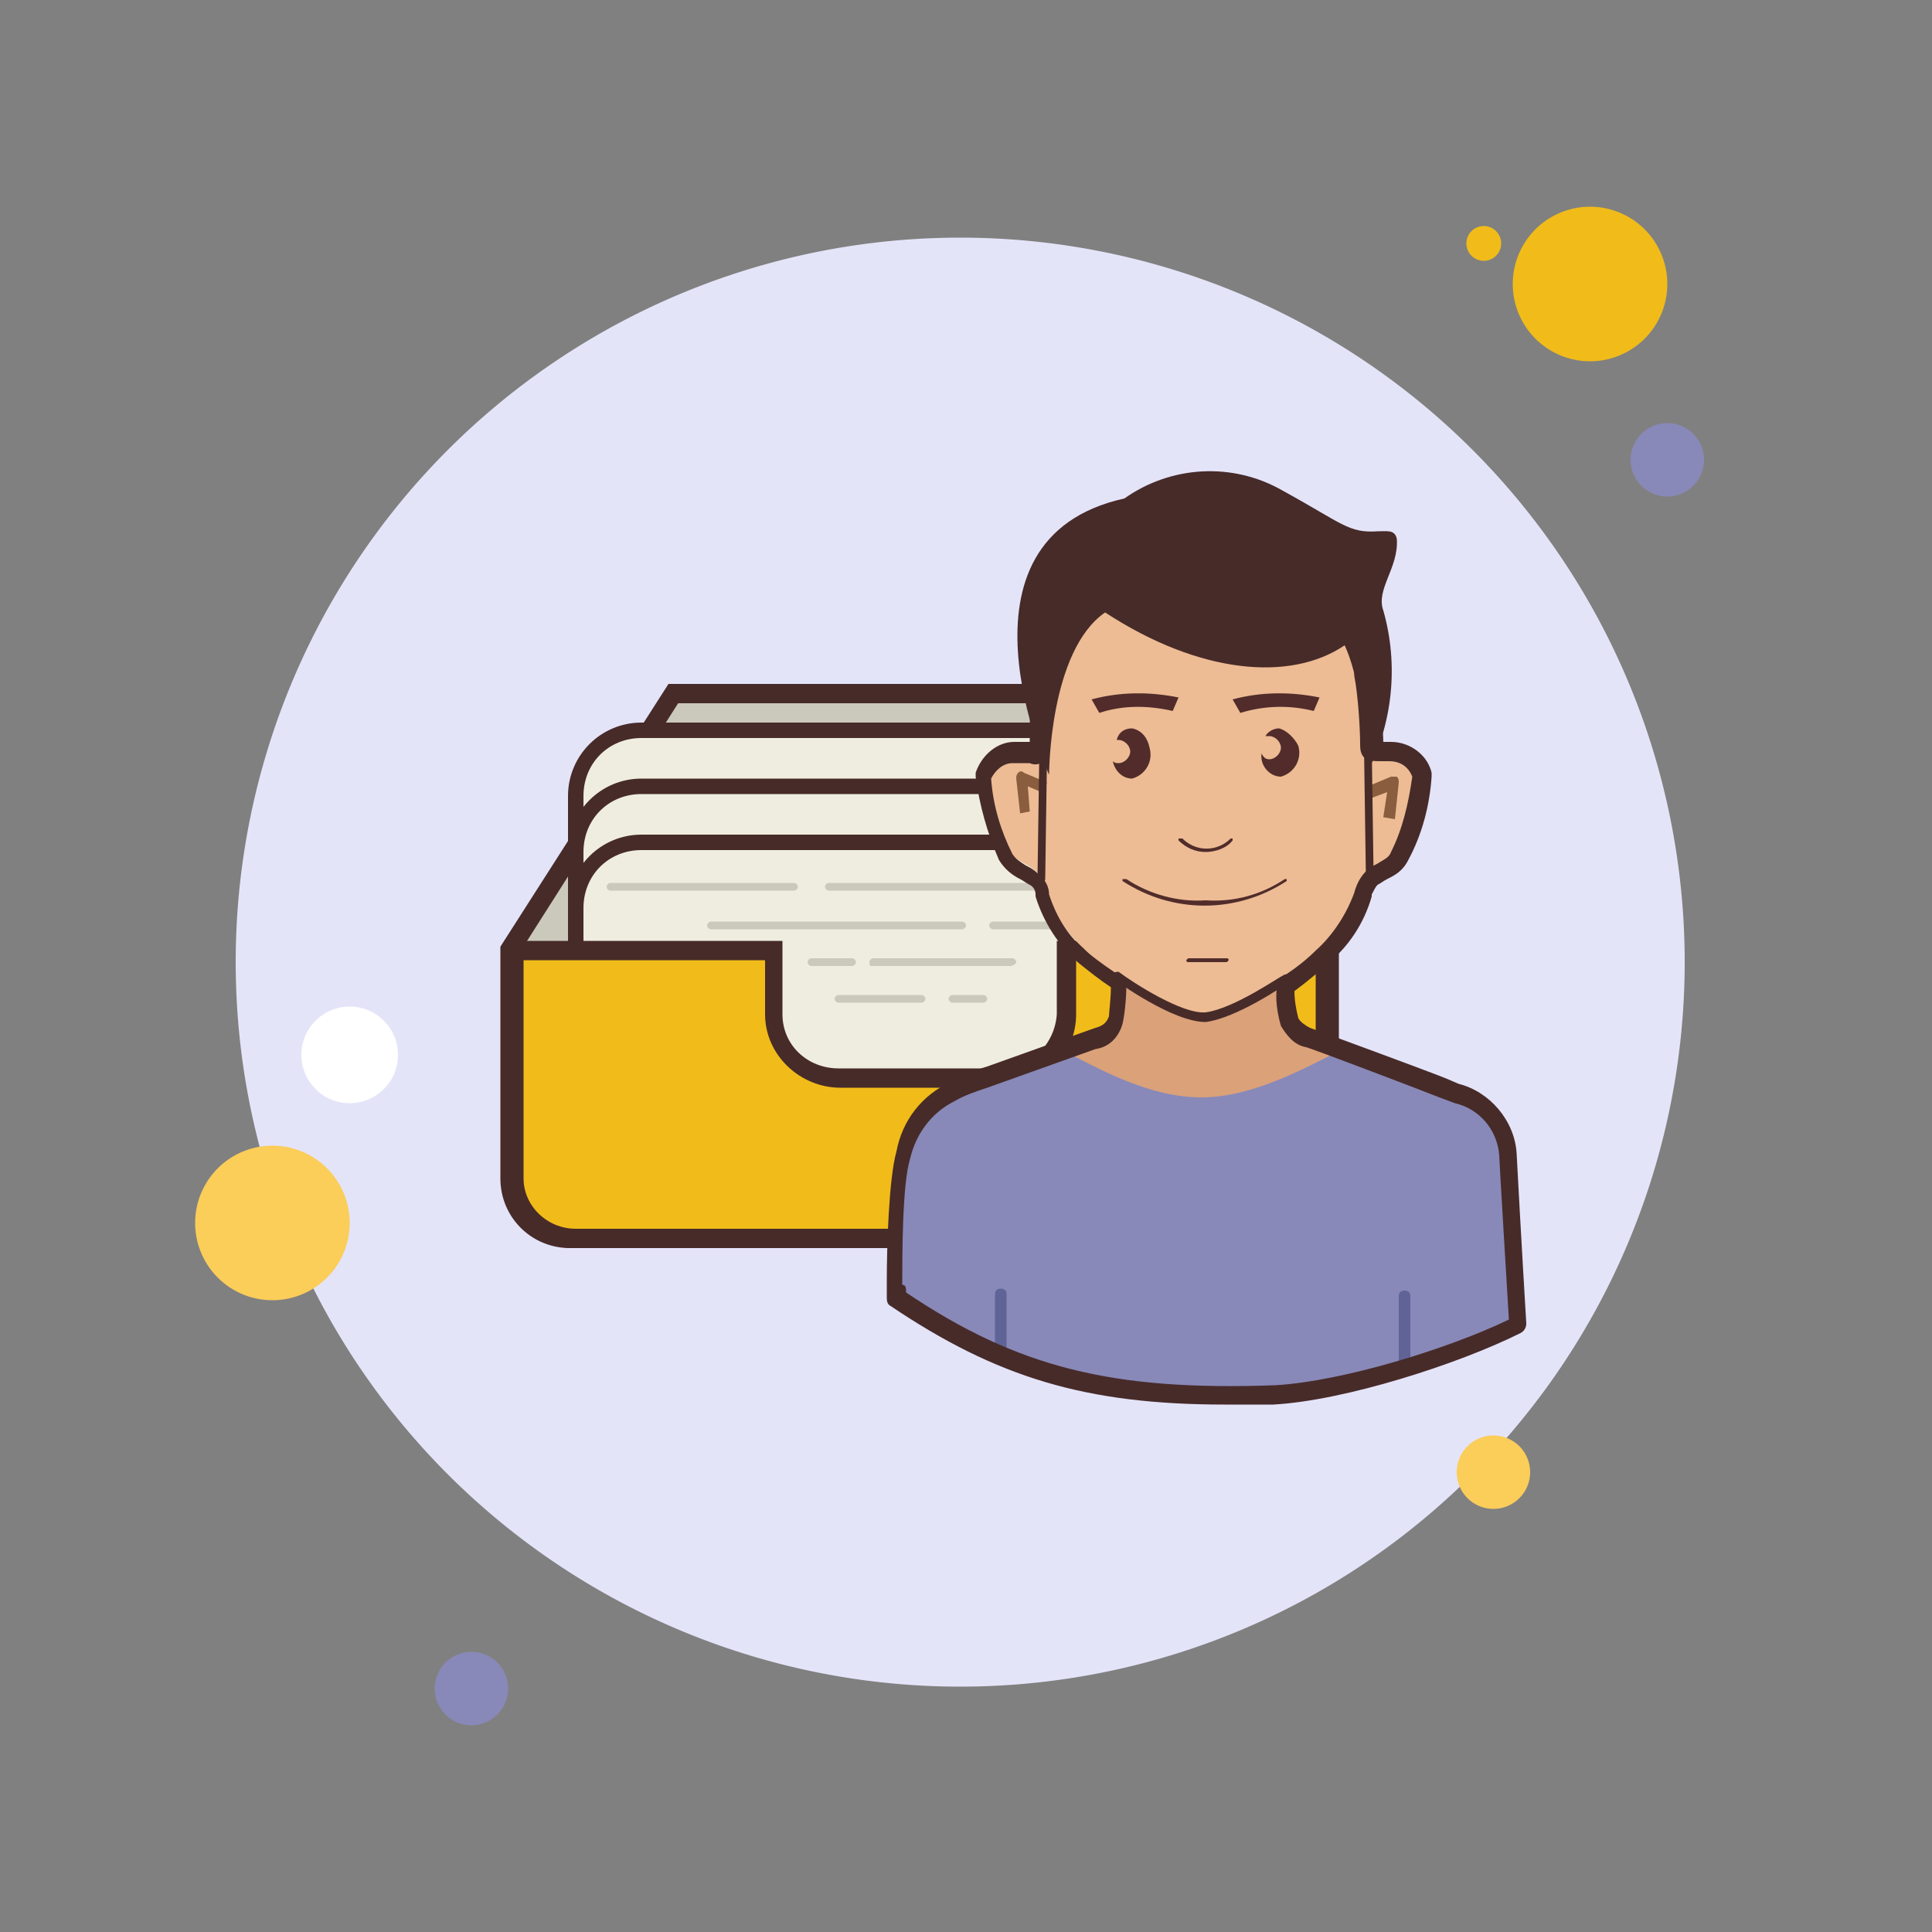 <svg xmlns="http://www.w3.org/2000/svg" viewBox="0 0 100 100" width="200px" height="200px"><rect x="0" y="0" width="100" height="100" fill="#808080" stroke="none"/><path fill="#fff" d="M20.4 55.6A.9.9 0 1 0 20.4 57.4.9.9 0 1 0 20.4 55.6zM79.4 30.9A.7.7 0 1 0 79.4 32.3.7.7 0 1 0 79.4 30.9z"/><path fill="#f1bc19" d="M76.8 11.7A.9.9 0 1 0 76.8 13.5.9.9 0 1 0 76.8 11.7zM20.9 63.3A.9.9 0 1 0 20.9 65.1.9.9 0 1 0 20.9 63.3z"/><path fill="#e4e4f9" d="M49.7 12.3A37.5 37.5 0 1 0 49.7 87.3A37.5 37.5 0 1 0 49.7 12.3Z"/><path fill="#f1bc19" d="M82.3 10.7A4 4 0 1 0 82.3 18.7A4 4 0 1 0 82.3 10.7Z"/><path fill="#8889b9" d="M86.3 21.9A1.9 1.9 0 1 0 86.3 25.7A1.9 1.9 0 1 0 86.3 21.9Z"/><path fill="#fbcd59" d="M77.3 74.3A1.9 1.9 0 1 0 77.3 78.1 1.9 1.9 0 1 0 77.3 74.3zM14.1 59.3A4 4 0 1 0 14.1 67.3 4 4 0 1 0 14.1 59.3z"/><path fill="#8889b9" d="M24.4 85.5A1.9 1.9 0 1 0 24.4 89.3A1.9 1.9 0 1 0 24.4 85.5Z"/><path fill="#fff" d="M18.1 52.1A2.5 2.5 0 1 0 18.1 57.1A2.5 2.5 0 1 0 18.1 52.1Z"/><path fill="#cbc9bc" d="M26.4,49.2l8.5-13.3h25.5l8.5,13.3V61c0,1.7-1.4,3.1-3.1,3.1c0,0,0,0,0,0 H29.5c-1.7,0-3.1-1.4-3.2-3.1V49.2z"/><path fill="#472b29" d="M29.5,64.6c-2,0-3.6-1.6-3.6-3.6v-12l8.7-13.6h26l8.7,13.6V61c0,1-0.4,1.9-1.1,2.6 c-0.7,0.7-1.6,1-2.6,1H29.5C29.5,64.6,29.5,64.6,29.5,64.6z M26.9,49.3V61c0,1.4,1.2,2.6,2.6,2.6c0,0,0,0,0,0h36.1 c0.7,0,1.4-0.3,1.9-0.8c0.5-0.5,0.8-1.1,0.8-1.8V49.3l-8.3-12.9H35.1L26.9,49.3z"/><path fill="#efeddf" d="M33.2,37.9H62c1.9,0,3.4,1.5,3.4,3.4v12.8c0,1.9-1.5,3.4-3.4,3.4H33.2c-1.9,0-3.4-1.5-3.4-3.4 V41.2C29.8,39.4,31.3,37.9,33.2,37.9z"/><path fill="#472b29" d="M62,57.8H33.2c-2.1,0-3.8-1.7-3.8-3.8V41.2c0-2.1,1.7-3.8,3.8-3.8H62c2.1,0,3.8,1.7,3.8,3.8v12.8 C65.8,56.2,64.1,57.8,62,57.8z M33.2,38.2c-1.7,0-3,1.3-3,3v12.8c0,1.7,1.3,3,3,3H62c1.7,0,3-1.3,3-3V41.2c0-1.7-1.3-3-3-3H33.2 z"/><path fill="#efeddf" d="M33.2,40.7H62c1.9,0,3.4,1.5,3.4,3.4V57c0,1.9-1.5,3.4-3.4,3.4H33.2c-1.9,0-3.4-1.5-3.4-3.4V44.1 C29.8,42.3,31.3,40.7,33.2,40.7z"/><path fill="#472b29" d="M62,60.7H33.2c-2.1,0-3.8-1.7-3.8-3.8V44.1c0-2.1,1.7-3.8,3.8-3.8H62c2.1,0,3.8,1.7,3.8,3.8V57 C65.8,59,64.1,60.7,62,60.7z M33.2,41.1c-1.7,0-3,1.3-3,3V57c0,1.7,1.3,3,3,3H62c1.7,0,3-1.3,3-3V44.1c0-1.7-1.3-3-3-3H33.2z"/><path fill="#efeddf" d="M33.2,43.6H62c1.9,0,3.4,1.5,3.4,3.4v12.8c0,1.9-1.5,3.4-3.4,3.4H33.2c-1.9,0-3.4-1.5-3.4-3.4V47 C29.8,45.1,31.3,43.6,33.2,43.6z"/><path fill="#472b29" d="M62,63.6H33.2c-2.1,0-3.8-1.7-3.8-3.8V47c0-2.1,1.7-3.8,3.8-3.8H62c2.1,0,3.8,1.7,3.8,3.8v12.8 C65.8,61.9,64.1,63.6,62,63.6z M33.2,44c-1.7,0-3,1.3-3,3v12.8c0,1.7,1.3,3,3,3H62c1.7,0,3-1.3,3-3V47c0-1.7-1.3-3-3-3H33.2z"/><path fill="#cbc9bc" d="M62.7 46.1H42.9c-.1 0-.2-.1-.2-.2s.1-.2.2-.2h19.8c.1 0 .2.1.2.2S62.8 46.1 62.7 46.1zM41.1 46.1h-9.5c-.1 0-.2-.1-.2-.2s.1-.2.2-.2h9.5c.1 0 .2.1.2.2S41.2 46.1 41.1 46.1zM57.5 48.1h-6.1c-.1 0-.2-.1-.2-.2s.1-.2.2-.2h6.1c.1 0 .2.1.2.2S57.6 48.1 57.5 48.1zM49.8 48.1h-13c-.1 0-.2-.1-.2-.2s.1-.2.2-.2h13c.1 0 .2.1.2.2S49.9 48.1 49.8 48.1zM52.3 50h-7.2C45 50 45 49.9 45 49.8s.1-.2.2-.2h7.2c.1 0 .2.1.2.2S52.4 50 52.3 50zM44.1 50H42c-.1 0-.2-.1-.2-.2s.1-.2.2-.2h2.1c.1 0 .2.1.2.2S44.2 50 44.1 50zM50.9 51.9h-1.6c-.1 0-.2-.1-.2-.2s.1-.2.2-.2h1.6c.1 0 .2.1.2.2S51 51.9 50.9 51.9zM47.7 51.9h-4.3c-.1 0-.2-.1-.2-.2s.1-.2.2-.2h4.3c.1 0 .2.1.2.2S47.8 51.9 47.7 51.9z"/><path fill="#f1bc19" d="M66.6,49.2H55.2v3.3c0,1.8-1.5,3.3-3.3,3.3c0,0,0,0,0,0h-8.4c-1.8,0-3.4-1.4-3.4-3.3c0,0,0,0,0,0 v-3.3H26.6V61c0,1.7,1.4,3.1,3.2,3.1h35.7c1.7,0,3.1-1.4,3.2-3.1V49.2H66.6z"/><path fill="#472b29" d="M29.7,64.6c-2,0-3.6-1.6-3.6-3.6V48.7h14.4v3.8c0,1.6,1.3,2.8,2.9,2.8h8.4c0,0,0,0,0,0 c1.6,0,2.8-1.3,2.9-2.8v-3.8h14.5V61c0,2-1.7,3.6-3.7,3.6H29.7C29.7,64.6,29.7,64.6,29.7,64.6z M27.1,49.7V61 c0,1.4,1.2,2.6,2.7,2.6h35.7c0,0,0,0,0,0c1.4,0,2.6-1.2,2.6-2.6V49.7H55.7v2.8c0,1-0.4,2-1.1,2.7c-0.7,0.7-1.7,1.1-2.7,1.1 c0,0,0,0,0,0h-8.4c-2.1,0-3.9-1.7-3.9-3.8l0-2.8H27.1z"/><path fill="#dba179" d="M78.2,59.6c-0.1-1.5-1.2-2.8-2.7-3.2l-0.3-0.1l-0.5-0.2c-1-0.4-6.9-2.6-6.9-2.6 c-0.4-0.1-0.8-0.4-1-0.9c-0.2-0.8-0.2-1.5-0.2-2.3c-1.3,0.4-2.6,0.8-4,1.1c-1.5,0.2-4.8-1.8-4.8-1.8s-0.1,2.4-0.2,3 c-0.1,0.5-0.5,0.8-1,0.9l-5.7,2c-0.6,0.2-1.2,0.4-1.8,0.7c-1.2,0.8-2.1,1.9-2.5,3.3c0,0-0.4,2.6-0.4,2.7c0,0.4-0.1,0.8-0.1,1.2 c6.2,4.2,11.1,5.3,19.7,5c3.9-0.2,9.6-2.1,12.6-3.6C78.5,61.5,78.2,59.6,78.2,59.6z"/><path fill="#8889b9" d="M75.5,56.4l-0.3-0.1l-0.5-0.2c-0.6-0.3-3.1-1.2-4.9-1.9h-0.1c-2,1-4.8,2.6-7.5,2.6 s-5.2-1.4-7.5-2.6l-0.3,0.1l-3.5,1.3c-0.6,0.1-1.2,0.4-1.8,0.7c-1.2,0.8-2.1,1.9-2.5,3.3c0,0-0.4,2.6-0.4,2.7 c0,0.4-0.1,4.3-0.1,4.8c6.2,4.2,11.1,5.3,19.7,5c3.9-0.2,9.6-2.1,12.6-3.6c-0.2-3.4-0.4-8.9-0.4-8.9C78.1,58.1,77,56.8,75.5,56.4 z"/><path fill="#606396" d="M51.8 70.5c-.2 0-.3-.1-.3-.3v-3.2c0-.2.1-.3.3-.3s.3.1.3.3v3.2C52 70.4 51.9 70.5 51.8 70.5zM72.7 71.1c-.2 0-.3-.1-.3-.3v-3.7c0-.2.1-.3.3-.3s.3.1.3.3v3.7C73 70.9 72.9 71.1 72.7 71.1z"/><path fill="#edbc94" d="M72.1,38.5h-0.3c-0.8,0-0.7,0.3-0.7-0.2c0.1-0.8-0.3-4.3-0.3-4.4c0-3.5-3.7-6.4-8.3-6.6h-0.2 c-4.6,0.2-8.3,3-8.3,6.6c0,0.2-0.1,3.6-0.1,4.4c0,0.5-0.2,0.2-1,0.2h-0.3c-0.7,0-1.4,0.5-1.6,1.3c0.3,1.4,0.6,2.8,1.1,4.1 c0.3,0.6,0.9,0.7,1.4,1.1c0.3,0.2,0.4,0.5,0.5,0.8c0.4,1.3,1.1,2.4,2.1,3.3c0.5,0.5,3.6,3.8,6.3,3.6s5.8-3.2,6.3-3.6 c1-0.9,1.7-2,2.1-3.3c0-0.3,0.2-0.6,0.4-0.8c0.6-0.4,1.1-0.5,1.4-1.1c0.5-1.3,0.9-2.7,1.1-4.1C73.5,39,72.8,38.5,72.1,38.5z"/><path fill="#512c2b" d="M62.4 44.1c.5 0 1.1-.2 1.4-.6 0 0 0-.1 0-.1l0 0c0 0-.1 0-.1 0-.7.7-1.8.7-2.5 0 0 0 0 0-.1 0H61c0 0 0 .1 0 .1C61.4 43.9 61.9 44.1 62.4 44.1zM60.7 36.8l.3-.7c-1.5-.3-3-.3-4.5.1l.4.7C58.1 36.5 59.4 36.5 60.7 36.8zM68 36.8l.3-.7c-1.5-.3-3-.3-4.5.1l.4.7C65.5 36.5 66.8 36.5 68 36.8zM58.6 37.7c-.4 0-.7.2-.8.6 0 0 .1 0 .1 0 .3 0 .6.3.6.6 0 .3-.3.6-.6.6-.1 0-.2 0-.3-.1.1.5.5.9 1 .9.7-.2 1.1-.9.9-1.6C59.4 38.2 59.1 37.8 58.6 37.7L58.6 37.7zM66.2 37.7c-.3 0-.6.2-.7.4.1 0 .1 0 .2 0 .3 0 .6.3.6.6 0 .3-.3.6-.6.6-.2 0-.3-.1-.4-.3-.1.6.4 1.2 1 1.2.7-.2 1.1-.9.9-1.6C67 38.2 66.6 37.8 66.2 37.7L66.2 37.7zM66.6 45.6c0 0 0-.1 0-.1l0 0c0 0-.1 0-.1 0 0 0 0 0 0 0-1.2.8-2.6 1.2-4.1 1.1-1.4.1-2.9-.3-4.1-1.1h-.1c0 0-.1 0-.1 0 0 0 0 .1 0 .1C60.7 47.3 64 47.3 66.6 45.6L66.6 45.6zM63.5 49.8c0 0 .1-.1.1-.1s0-.1-.1-.1h-2c0 0-.1.1-.1.1s0 .1.1.1H63.5z"/><path fill="#472b29" d="M63.4,72.7c-7.2,0-11.8-1.4-17.3-5.1c-0.2-0.1-0.2-0.3-0.2-0.5c0-0.1,0-0.4,0-0.8 c0-1.7,0.1-5.3,0.5-6.7c0.3-1.6,1.3-2.9,2.8-3.6c0.6-0.3,1.2-0.6,1.9-0.8l5.6-2c0.4-0.1,0.6-0.3,0.7-0.6c0-0.2,0.1-0.9,0.1-1.5 c-0.6-0.4-1.1-0.8-1.6-1.2c-1.1-0.9-1.9-2.2-2.3-3.5c0,0,0-0.1,0-0.1c0-0.2-0.1-0.4-0.3-0.5c-0.2-0.1-0.3-0.2-0.5-0.3 c-0.4-0.2-0.8-0.5-1.1-1c-0.6-1.4-1-2.8-1.2-4.3c0-0.1,0-0.1,0-0.2c0.3-0.9,1.1-1.6,2-1.6l0.3,0c0.2,0,0.3,0,0.5,0 c0-0.8,0-2.3,0.1-3.8c0-0.2,0-0.4,0-0.4c0-3.8,3.9-7,8.8-7.2l0.2,0c5,0.2,8.8,3.3,8.8,7.2c0,0.1,0,0.3,0.1,0.7 c0.1,1.4,0.3,2.9,0.3,3.5c0,0,0.1,0,0.2,0H72c1,0,1.9,0.7,2.1,1.6c0,0.1,0,0.1,0,0.2c-0.1,1.5-0.5,3-1.2,4.3 c-0.3,0.6-0.7,0.8-1.1,1c-0.2,0.1-0.3,0.2-0.5,0.3c-0.1,0.1-0.2,0.3-0.3,0.5c0,0,0,0.1,0,0.1c-0.4,1.4-1.2,2.6-2.3,3.5 c-0.2,0.2-0.9,0.8-1.7,1.4c0,0.5,0.1,1,0.2,1.4c0.1,0.2,0.4,0.4,0.6,0.5c0.3,0.1,6,2.2,7,2.6l0.7,0.3c1.6,0.4,2.9,1.9,3,3.6 c0,0,0,0,0,0c0,0.1,0.3,5.5,0.5,8.8c0,0.2-0.1,0.4-0.3,0.5c-3.2,1.6-9.1,3.5-12.8,3.7C65.1,72.7,64.3,72.7,63.4,72.7z M46.9,66.9 c5.8,3.9,10.7,5.1,19.1,4.8c3.5-0.2,9-1.9,12.1-3.4c-0.2-3.3-0.5-8.3-0.5-8.5c-0.1-1.3-1-2.4-2.3-2.7l-0.8-0.3 c-1-0.4-6.8-2.6-6.9-2.6c-0.6-0.1-1-0.6-1.3-1.1c-0.2-0.7-0.3-1.4-0.2-2.1c0-0.2,0.1-0.3,0.2-0.4c1-0.6,1.7-1.3,1.8-1.4 c0.9-0.8,1.6-1.9,2-3c0.1-0.4,0.3-0.8,0.6-1.1c0.2-0.2,0.4-0.3,0.6-0.4c0.3-0.2,0.6-0.3,0.7-0.6c0.6-1.2,0.9-2.5,1.1-3.9 c-0.2-0.5-0.6-0.8-1.2-0.8h-0.3c-0.5,0-0.8,0-1-0.2c-0.2-0.2-0.2-0.5-0.2-0.7c0-0.7-0.1-2.5-0.3-3.5c0-0.4-0.1-0.7-0.1-0.8 c0-3.3-3.4-6-7.8-6.2l-0.2,0c-4.4,0.2-7.8,2.9-7.8,6.2c0,0,0,0.2,0,0.5c0,0.9-0.1,3.3,0,4c0,0.2,0,0.5-0.2,0.7 c-0.2,0.2-0.5,0.2-0.7,0.1c-0.1,0-0.3,0-0.6,0l-0.3,0c-0.5,0-0.9,0.4-1.1,0.8c0.1,1.4,0.5,2.7,1.1,3.9c0.2,0.3,0.4,0.4,0.7,0.6 c0.2,0.1,0.4,0.2,0.6,0.4c0.4,0.3,0.6,0.7,0.6,1.1c0.4,1.2,1,2.2,2,3c0.6,0.5,1.2,0.9,1.8,1.3c0.1,0.1,0.2,0.2,0.2,0.4 c0,0.7-0.1,1.6-0.2,2c-0.2,0.7-0.7,1.2-1.4,1.3l-5.6,2c-0.6,0.2-1.2,0.4-1.7,0.7c-1.2,0.6-2,1.7-2.3,3c-0.4,1.3-0.4,5-0.4,6.5 C46.9,66.5,46.9,66.7,46.9,66.9z"/><path fill="#895d3d" d="M72.2 42.4l-.6-.1.2-1.3L71 41.3l-.2-.6 1.2-.5c.1 0 .2 0 .3 0 .1.1.1.2.1.3L72.2 42.4zM52.8 42.1l-.2-1.8c0-.1 0-.2.1-.3.1-.1.2-.1.3 0l1.2.5L53.9 41l-.7-.3.1 1.3L52.8 42.1z"/><path fill="#472b29" d="M53.9 45.7C53.9 45.7 53.9 45.7 53.9 45.7c-.1 0-.2-.1-.2-.2l.1-6.9c0-.1.1-.2.2-.2.1 0 .2.1.2.2l-.1 6.9C54.1 45.6 54 45.7 53.9 45.7zM70.9 45.7c-.1 0-.2-.1-.2-.2l-.1-6.9c0-.1.1-.2.2-.2 0 0 0 0 0 0 .1 0 .2.1.2.2l.1 6.9C71.1 45.6 71 45.7 70.9 45.7 70.9 45.7 70.9 45.7 70.9 45.7zM62.4 52.9c-1.7 0-4.6-2.1-4.7-2.2-.1-.1-.1-.2-.1-.3.1-.1.2-.1.3-.1.8.6 3.3 2.2 4.5 2.1 1.5-.2 3.9-1.9 4-1.9.1-.1.3-.1.3.1.1.1.1.3-.1.3-.1.1-2.6 1.8-4.2 2C62.6 52.9 62.5 52.9 62.4 52.9z"/><path fill="#472b29" d="M72.3,27.9c-0.1-0.5-0.5-0.4-1-0.4c-1.5,0.1-1.8-0.4-4.9-2.1c-2.6-1.5-5.8-1.3-8.2,0.4 c-9.5,2.1-3.9,14.3-3.9,14.3s0-6.4,2.9-8.4c4.9,3.2,9.6,3.6,12.4,1.7c1.1,2.4,1.1,6.7,1.1,6.7c1.4-2.6,1.7-5.7,0.9-8.5 C71.2,30.5,72.4,29.4,72.3,27.9z"/></svg>